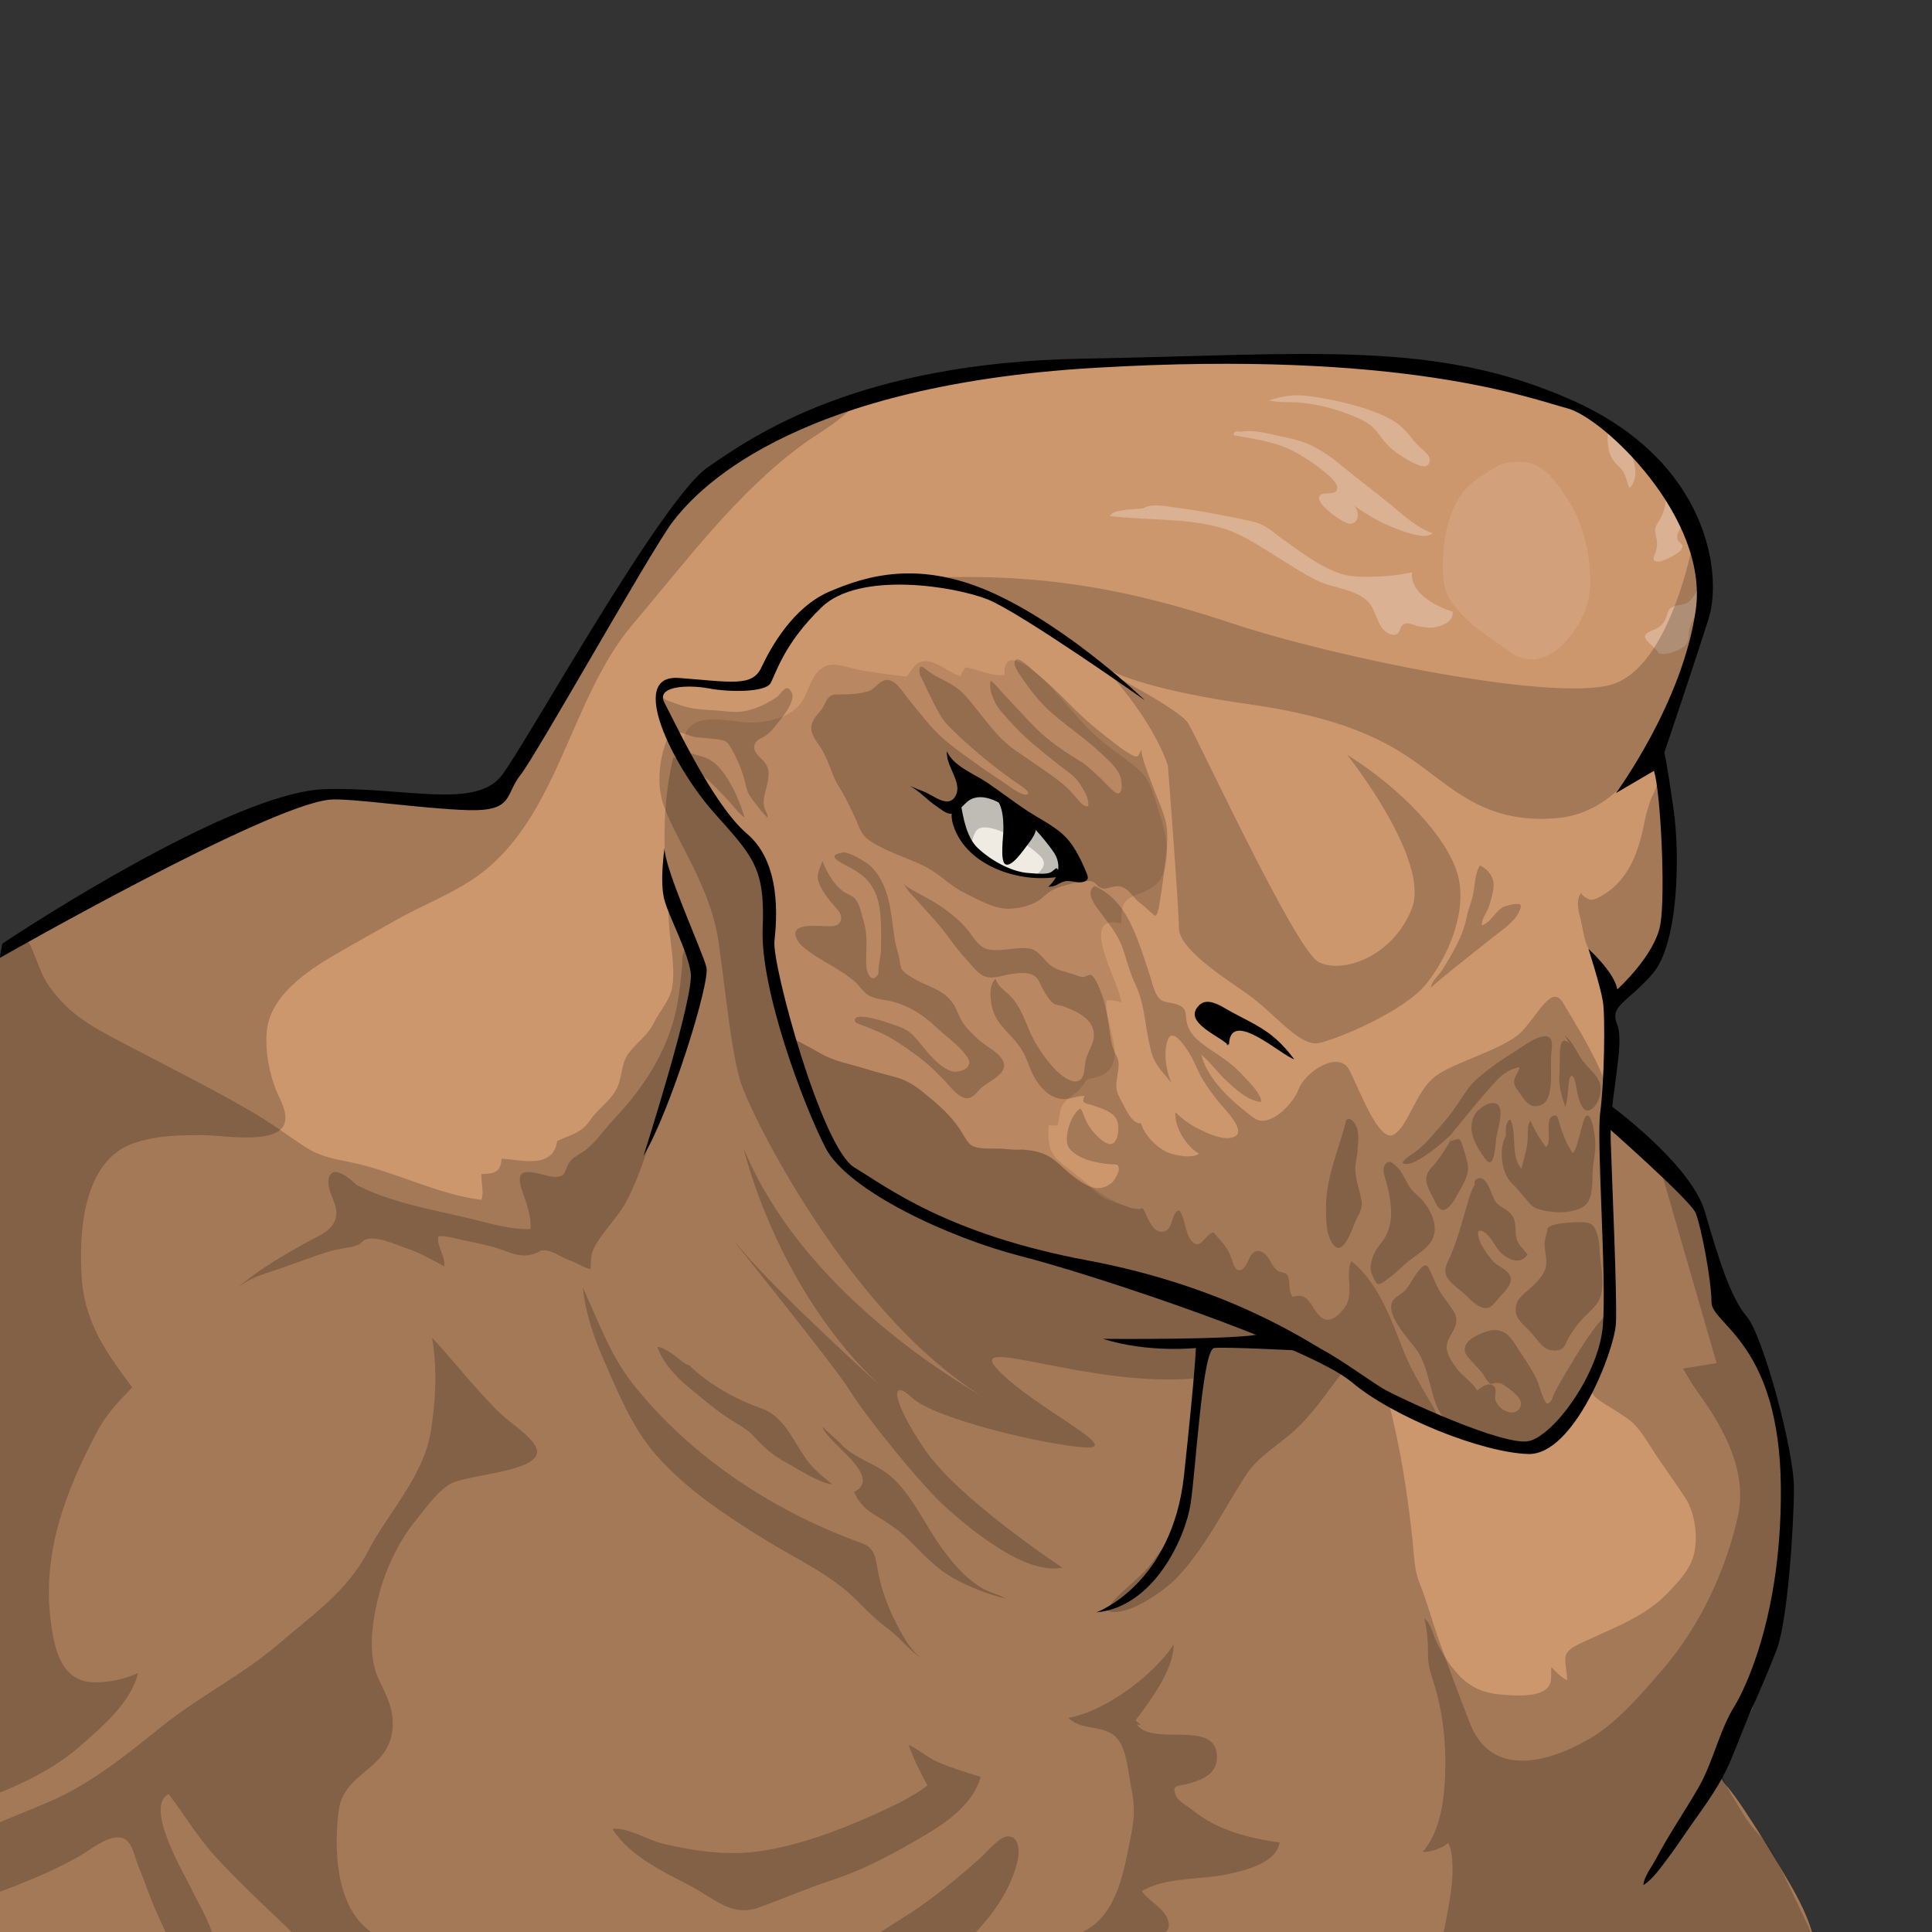 <?xml version="1.0" encoding="UTF-8" standalone="no"?>
<svg
   width="100%"
   height="100%"
   viewBox="0 0 400 400"
   version="1.1"
   xml:space="preserve"
   style="fill-rule:evenodd;clip-rule:evenodd;stroke-linejoin:round;stroke-miterlimit:2;"
   id="svg86"
   sodipodi:docname="Tzenkethi.svg"
   inkscape:version="1.4 (e7c3feb1, 2024-10-09)"
   xmlns:inkscape="http://www.inkscape.org/namespaces/inkscape"
   xmlns:sodipodi="http://sodipodi.sourceforge.net/DTD/sodipodi-0.dtd"
   xmlns="http://www.w3.org/2000/svg"
   xmlns:svg="http://www.w3.org/2000/svg"><rect x="0" y="0" width="400" height="400" fill="#333333" stroke="none"/><defs
   id="defs86">
            
            
            
            
            
            
            
            
            
            
            
            
            
            
            
            
            
            
            
            
            
            
            
            
            
            
            
            
            
            
            
            
            
            
            
            
            
            
            
            
            
            
            
            
            
            
            
            
            
            
            
        
                
            
                
            
                
            
                
            
                
            
                
            
                
            
                
            
                
            
                
            
                
            
                
            
                
            
                
            
                
            
                
            
                
            
                
            
                
            
                
            
                
            
                
            
                
            
                
            
                
            
                
            
                
            
                
            
                
            
                
            
                
            
                
            
                
            
                
            
                
            
                
            
                
            
                
            
                
            
                
            
                
            
                
            
                
            
                
            
                
            
                
            
                
            
                
            
                
            
                
            
                
            
                    
                
                    
                
                    
                
                    
                
                    
                
                    
                
                    
                
                    
                
                    
                
                    
                
                    
                
                    
                
                    
                
                    
                
                    
                
                    
                
                    
                
                    
                
                    
                
                    
                
                    
                
                    
                
                    
                
                    
                
                    
                
                    
                
                    
                
                    
                
                    
                
                    
                
                    
                
                    
                
                    
                
                    
                
        
    </defs><sodipodi:namedview
   id="namedview86"
   pagecolor="#ffffff"
   bordercolor="#666666"
   borderopacity="1.0"
   inkscape:showpageshadow="2"
   inkscape:pageopacity="0.0"
   inkscape:pagecheckerboard="0"
   inkscape:deskcolor="#d1d1d1"
   inkscape:zoom="2.38"
   inkscape:cx="201.68067"
   inkscape:cy="220.16807"
   inkscape:window-width="2072"
   inkscape:window-height="1171"
   inkscape:window-x="2408"
   inkscape:window-y="105"
   inkscape:window-maximized="0"
   inkscape:current-layer="layer3" />
    
<g
   inkscape:groupmode="layer"
   id="layer3"
   inkscape:label="Tzenkethi"><path
     d="m 375.179,400.106 c -1.061,-3.603 -2.876,-7.119 -4.681,-10.215 -2.972,-5.099 -5.896,-9.931 -9.153,-14.827 -1.313,-1.973 -2.623,-3.903 -4.168,-5.661 -2.916,-3.317 0.743,-7.328 2.448,-10.357 1.035,-1.837 2.771,-3.96 3.389,-5.988 0,0 5.356,-17.591 5.447,-21.468 0.089,-3.877 1.803,-21.371 1.352,-26.06 -0.451,-4.688 -1.083,-11.451 -3.156,-18.845 -2.073,-7.393 -9.559,-17.312 -9.559,-17.312 0,0 -3.516,-15.059 -5.771,-20.199 -2.253,-5.14 -19.205,-18.033 -19.205,-18.033 l 1.712,-23.896 c 12.715,-9.107 11.543,-23.083 11.543,-30.207 0,-7.124 -3.067,-20.92 -3.067,-20.92 7.665,-13.345 11.001,-30.477 11.452,-33.363 1.937,-12.399 -8.656,-25.879 -25.337,-37.24 -16.681,-11.361 -61.316,-11.361 -61.316,-11.361 0,0 -52.749,-0.091 -76.825,4.688 -24.076,4.78 -44.905,19.748 -47.609,22.904 -2.705,3.156 -38.323,59.873 -40.487,62.668 -2.164,2.795 -18.305,0.361 -34.175,-0.18 -15.871,-0.541 -67.137,31.852 -67.137,31.852 l -0.932,2.26 -0.084,201.76 z"
     style="clip-rule:evenodd;fill:#cd976d;fill-rule:nonzero;stroke-width:1.333;stroke-linejoin:round;stroke-miterlimit:2"
     id="path1" /><path
     d="m 370.498,389.891 c -2.973,-5.099 -5.897,-9.931 -9.153,-14.825 -1.313,-1.973 -2.624,-3.904 -4.169,-5.663 -2.915,-3.317 0.744,-7.328 2.449,-10.357 1.035,-1.837 2.769,-3.96 3.389,-5.988 0,0 5.355,-17.591 5.445,-21.468 0.091,-3.877 1.804,-21.371 1.352,-26.059 -0.451,-4.689 -1.081,-11.452 -3.155,-18.847 -2.075,-7.393 -9.559,-17.312 -9.559,-17.312 0,0 -3.517,-15.059 -5.771,-20.199 -0.927,-2.111 -4.332,-5.529 -8.024,-8.827 l 12.099,41.864 -6.939,1.125 c 0.979,1.812 2.087,3.577 3.38,5.372 5.304,7.364 10.033,16.247 7.925,25.449 -2.637,11.516 -7.973,22.729 -15.656,31.629 -4.191,4.856 -9.356,10.928 -15.013,14.213 -8.457,4.909 -20.251,8.215 -24.707,-3.107 -2.292,-5.824 -4.508,-11.772 -6.612,-17.683 -1.317,-3.699 -2.291,-7.508 -3.763,-11.151 -1.267,-3.131 -1.183,-5.645 -1.545,-8.987 -0.9,-8.309 -2.088,-16.619 -3.992,-24.763 -0.383,-1.636 -0.797,-3.453 -1.293,-5.287 -5.3,-2.755 -12.335,-6.531 -14.484,-8.249 -3.588,-2.869 -12.36,-6.784 -19.015,-9.867 -6.656,-3.081 -32.111,-10.224 -40.004,-11.48 -7.893,-1.256 -27.268,-11.123 -34.801,-14.531 -7.535,-3.408 -14.172,-23.5 -15.428,-27.805 -1.256,-4.305 -4.305,-23.5 -3.767,-27.088 0.537,-3.588 0,-11.481 -4.844,-15.787 -2.671,-2.373 -7.272,-9.053 -10.865,-14.572 -1.499,-1.296 -3.035,-2.361 -4.579,-2.864 -1.8,7.579 -2.179,15.855 -1.515,23.637 0.417,4.888 0.393,9.829 0.988,14.68 0.383,3.125 1.013,7.911 -0.127,10.819 -0.771,1.963 -2.373,3.815 -3.307,5.753 -1.295,2.691 -3.465,3.98 -5.22,6.311 -1.839,2.443 -1.253,5.239 -2.761,7.837 -1.297,2.237 -3.796,3.939 -5.244,6.064 -1.936,2.839 -4.065,2.999 -6.841,4.351 -0.923,5.967 -7.444,3.835 -11.527,3.668 -0.189,3.021 -1.712,3.067 -4.168,3.18 -0.117,1.717 0.6,3.803 -0.024,5.336 -8.76,-1.111 -16.748,-5.295 -25.268,-7.376 -4.607,-1.124 -7.688,-1.175 -11.68,-3.885 -3.743,-2.541 -7.428,-5.181 -11.356,-7.436 -8.603,-4.939 -17.564,-9.383 -26.359,-14.021 -6.387,-3.371 -10.771,-5.772 -14.891,-11.616 -2.256,-3.197 -2.888,-7.571 -5.147,-10.521 -2.559,1.564 -4.081,2.524 -4.081,2.524 l -0.932,2.26 -0.083,201.76 H 375.179 c -1.061,-3.603 -2.876,-7.119 -4.681,-10.215"
     style="clip-rule:evenodd;display:inline;opacity:0.2;fill:#000000;fill-rule:nonzero;stroke-width:1.333;stroke-linejoin:round;stroke-miterlimit:2"
     id="path2" /><path
     id="path10"
     style="clip-rule:evenodd;fill:#ffffff;fill-rule:nonzero;stroke-width:1.333;stroke-linejoin:round;stroke-miterlimit:2;fill-opacity:0.25"
     d="m 352.184,119.918 c -0.149,1.52 -1.141,3.125 -2.125,4.264 -1.228,1.419 -2.637,0.784 -3.973,1.577 -0.96,0.571 -0.833,1.615 -1.332,2.569 -0.659,1.261 -1.451,1.713 -2.727,2.221 -2.961,1.179 -0.711,2.277 0.832,3.924 0.448,0.48 0.257,0.631 0.905,0.836 1.109,0.352 3.364,-0.457 4.288,-1.041 1.989,-1.261 1.395,-2.311 1.769,-4.045 0.668,-3.091 3.279,-4.268 2.944,-7.837 z m -8.713,-19.603 c 2.353,1.393 1.341,5.281 0.255,7.115 -0.743,1.253 -1.265,1.676 -0.949,3.196 0.271,1.299 0.475,2.139 0.077,3.48 -0.297,1.007 -1.141,2.081 0.461,2.153 0.951,0.043 3.999,-1.489 4.621,-2.295 1.167,-1.511 -0.493,-1.171 -0.693,-2.611 -0.183,-1.325 1.347,-2.452 1.311,-3.779 -0.057,-2.056 -2.771,-5.06 -5.083,-7.26 m -5.997,-6.654 c -0.904,-1.605 -2.409,-4.987 -4.581,-5.085 -0.121,2.493 -0.247,5.109 1.425,7.131 0.54,0.652 1.232,1.127 1.699,1.848 0.697,1.08 0.781,2.389 1.363,3.503 1.908,-1.823 1.248,-5.348 0.095,-7.396 M 263.751,82.6 c 3.465,-1.049 5.909,-0.875 9.492,-0.253 3.535,0.613 7.056,1.405 10.441,2.604 1.867,0.661 3.968,1.533 5.62,2.728 1.715,1.24 2.843,3.008 4.249,4.512 0.853,0.912 2.668,1.919 2.433,3.333 -0.404,2.447 -4.404,-0.232 -5.62,-0.979 -2.129,-1.307 -3.369,-2.519 -4.799,-4.54 -1.365,-1.931 -2.961,-2.865 -5.168,-3.783 -3.528,-1.464 -7.824,-2.652 -11.683,-2.896 -1.976,-0.125 -4.099,0.067 -5.983,-0.436 m -5.953,6.534 c 2.739,-0.545 5.523,0.311 8.139,0.863 2.199,0.464 4.603,0.945 6.667,1.981 2.317,1.163 4.265,2.532 6.263,4.197 2.975,2.48 6.184,4.892 9.249,7.343 2.789,2.231 5.995,5.387 9.451,6.559 -1.239,1.563 -6.312,-0.461 -7.932,-1.085 -3.3,-1.269 -6.203,-3.1 -9.136,-5.201 2.568,1.164 1.984,5.28 -0.773,4.167 -1.325,-0.535 -6.568,-4.116 -5.464,-5.616 0.66,-0.897 2.845,-0.109 3.433,-1.003 0.673,-1.019 -0.728,-2.415 -1.429,-3.037 -2.427,-2.155 -5.337,-4.188 -8.269,-5.58 -3.412,-1.62 -7.876,-2.22 -11.48,-2.885 -0.337,-0.911 0.856,-0.923 1.283,-0.701 m -20.039,15.828 c 1.589,-1.145 5.025,-0.376 6.824,-0.145 3.503,0.449 7.081,1.095 10.573,1.796 2.023,0.407 4.041,0.721 6.011,1.319 2.3,0.697 3.673,2.192 5.633,3.564 4.121,2.885 9.585,7.268 14.741,7.555 3.955,0.221 8,-0.035 11.811,-0.833 -0.444,4.195 4.92,7.108 8.425,8.116 0.187,1.919 -1.737,2.78 -3.305,3.173 -1.167,0.293 -2.359,0.108 -3.501,-0.077 -0.763,-0.124 -2.016,-0.744 -2.759,-0.66 -1.877,0.213 -0.743,2.736 -3.079,2.303 -2.801,-0.521 -3.104,-4.825 -4.689,-6.58 -2.597,-2.872 -7.408,-2.948 -10.796,-4.616 -3.108,-1.531 -6.077,-3.56 -9.029,-5.365 -3.733,-2.283 -6.776,-4.449 -11.133,-5.624 -7.349,-1.98 -15.251,-1.405 -22.681,-2.348 0.461,-0.996 2.36,-1.083 3.324,-1.285" /><path
     d="M 0.485,195.366 C 14.845,185.884 50.61,163.936 67.138,163.394 c 16.528,-0.541 31.431,4.335 36.849,-2.98 5.419,-7.316 33.056,-57.171 42.539,-63.673 9.483,-6.503 30.888,-21.676 77.762,-22.489 46.873,-0.812 72.885,-4.064 101.334,8.671 28.449,12.735 30.888,36.308 28.179,44.977 -2.709,8.671 -9.212,27.908 -9.212,27.908 0,0 0.541,2.168 1.896,11.651 1.355,9.484 1.084,27.908 -4.335,34.14 -5.42,6.232 -8.941,6.503 -7.316,10.567 1.625,4.064 -1.625,15.173 -1.355,23.844 0.271,8.669 1.355,32.243 1.084,37.932 -0.271,5.691 -8.671,27.367 -18.153,27.095 -9.484,-0.271 -27.908,-7.585 -36.579,-14.901 -8.671,-7.316 -53.377,-22.219 -68.278,-26.011 -14.903,-3.793 -36.036,-13.548 -40.643,-22.489 -4.607,-8.941 -13.548,-32.785 -13.005,-45.52 0.541,-12.733 -2.168,-14.901 -10.296,-24.113 -8.129,-9.213 -17.883,-28.451 -7.045,-27.637 10.839,0.813 15.173,1.897 17.071,-2.168 1.896,-4.064 6.503,-12.463 14.089,-15.715 7.587,-3.251 18.695,-6.773 34.411,0.543 15.715,7.315 30.888,21.947 30.888,21.947 0,0 -25.74,-18.155 -32.515,-20.864 -6.773,-2.709 -26.552,-5.96 -34.411,1.627 -7.857,7.587 -9.483,13.817 -10.567,15.715 -1.084,1.896 -8.399,1.896 -12.735,1.084 -4.335,-0.813 -11.108,-0.543 -9.212,2.98 1.896,3.523 10.025,21.135 17.069,27.095 7.045,5.961 6.232,17.341 5.691,22.219 -0.543,4.876 9.753,42.809 16.528,46.873 6.773,4.064 19.237,13.819 48.228,19.237 28.992,5.419 45.52,16.799 49.043,18.696 3.521,1.896 9.483,6.232 12.192,7.857 2.709,1.625 25.199,12.192 30.347,10.837 5.148,-1.355 14.36,-13.817 15.173,-23.843 0.812,-10.025 -1.355,-38.204 -0.543,-44.165 0.813,-5.96 1.084,-19.779 0.543,-23.031 -0.543,-3.251 -2.981,-10.837 -2.981,-10.837 0,0 5.42,4.877 5.961,8.399 0,0 7.857,-7.044 8.941,-13.547 1.084,-6.503 0,-27.908 -1.355,-31.701 l -7.857,4.607 c 0,0 13.819,-18.696 16.528,-37.933 2.709,-19.237 -19.237,-39.829 -26.553,-41.725 -7.316,-1.897 -33.597,-12.193 -97.812,-8.4 -64.216,3.793 -83.181,26.281 -87.517,31.972 -4.335,5.689 -28.179,48.229 -31.429,52.293 -3.252,4.064 -1.355,7.587 -10.839,7.315 -9.483,-0.271 -24.668,-2.58 -28.72,-2.167 -13.276,1.355 -68.278,32.784 -68.278,32.784 z"
     style="clip-rule:evenodd;fill-rule:nonzero;stroke-width:1.333;stroke-linejoin:round;stroke-miterlimit:2;fill:#000000;"
     id="path13" /><path
     d="m 359.22,353.058 c 0.013,-0.021 9.753,-15.465 9.483,-45.248 -0.271,-29.805 -14.36,-33.599 -14.36,-38.204 0,-4.607 -2.168,-15.715 -3.251,-18.424 -1.084,-2.711 -18.967,-18.425 -18.967,-18.425 v -4.877 c 0,0 17.883,12.735 20.863,23.031 2.98,10.296 5.419,17.883 8.671,21.676 3.251,3.793 9.755,27.367 9.755,35.495 0,8.128 -1.356,27.636 -3.523,33.327 -2.168,5.689 -4.877,11.651 -4.877,11.651 -1.715,3.771 -3.121,7.696 -4.732,11.513 -1.981,4.697 -4.923,8.749 -7.877,12.899 -1.736,2.44 -3.399,5.025 -5.183,7.368 -1.393,1.831 -3.041,4.236 -4.965,5.445 0.099,-1.769 1.817,-3.931 2.649,-5.516 2.621,-4.995 5.924,-9.76 8.748,-14.672 3.084,-5.367 4.291,-11.847 7.567,-17.037"
     style="clip-rule:evenodd;fill-rule:nonzero;stroke-width:1.333;stroke-linejoin:round;stroke-miterlimit:2;fill:#000000;"
     id="path14" /><path
     d="m 269.265,279.631 c 0,0 -15.444,-0.813 -17.883,-0.541 -2.439,0.271 -3.793,25.197 -4.877,32.243 -1.084,7.044 -7.587,21.404 -19.508,22.488 0,0 15.715,-5.689 18.153,-28.449 2.439,-22.76 2.439,-26.281 2.439,-26.281 0,0 -9.755,1.083 -19.237,-1.897 0,0 28.449,0.271 33.056,-1.084 z"
     style="clip-rule:evenodd;fill-rule:nonzero;stroke-width:1.333;stroke-linejoin:round;stroke-miterlimit:2;fill:#000000;"
     id="path15" /><path
     d="m 137.585,175.586 c 0,4.335 7.857,21.405 8.671,24.656 0.812,3.252 -7.587,30.076 -13.005,39.017 0,0 10.567,-33.056 9.753,-37.933 -0.812,-4.877 -4.335,-11.109 -5.419,-14.903 -1.084,-3.793 0,-10.837 0,-10.837"
     style="clip-rule:evenodd;fill-rule:nonzero;stroke-width:1.333;stroke-linejoin:round;stroke-miterlimit:2;fill:#000000;"
     id="path16" /><path
     d="m 254.303,216.443 c -1.347,-1.844 -9.801,-4.769 -5.956,-8.392 1.549,-1.46 3.976,-0.068 5.423,0.783 3.177,1.865 6.795,3.323 9.689,5.675 1.684,1.368 3.184,3.044 4.487,4.793 -2.56,-0.679 -13.244,-10.672 -13.489,-3.067 -0.405,0.004 -0.884,-0.093 -0.153,0.208"
     style="clip-rule:evenodd;fill-rule:nonzero;stroke-width:1.333;stroke-linejoin:round;stroke-miterlimit:2;fill:#000000;"
     id="path17" /><path
     d="m 283.274,264.715 c 3.441,4.503 5.467,10.315 7.509,15.445 1.315,3.303 3.273,6.508 5.021,9.565 0.656,1.147 1.741,2.541 1.716,3.896 -1.783,0.291 -3.872,-1.157 -5.431,-1.88 -1.245,-0.579 -2.492,-1.163 -3.703,-1.809 -3.492,-1.861 -19.783,-12.916 -28.044,-15.941 -8.261,-3.025 -35.257,-11.869 -48.407,-15.011 -13.148,-3.141 -36.304,-15.36 -38.632,-19.432 -2.327,-4.073 -9.891,-24.901 -9.891,-24.901 0.119,0.327 1.74,0.872 2.039,1.027 1.537,0.795 3.051,1.633 4.553,2.493 2.824,1.613 6.099,2.143 9.18,3.112 1.947,0.612 4.004,1.147 6.007,1.672 3.291,0.861 5.115,2.476 7.691,4.639 2.415,2.028 4.609,4.161 6.253,6.845 0.54,0.88 1.236,2.287 2.113,2.773 1.485,0.825 4.505,0.52 6.205,0.628 0.887,0.056 1.775,0.165 2.66,0.201 0.613,0.024 1.245,-0.067 1.856,-0.011 1.824,0.164 3.528,0.477 5.171,1.384 1.492,0.823 2.707,2.137 3.981,3.244 1.344,1.165 2.904,1.897 4.279,2.948 1.22,0.933 2.003,1.908 3.476,2.581 1.317,0.603 2.708,1.003 4.067,1.492 1.089,0.392 2.484,0.905 3.624,0.463 0.868,1.195 1.788,4.969 3.941,4.889 2.7,-0.1 1.703,-3.968 3.633,-4.412 1.443,1.772 1.103,5.348 3.057,6.753 1.512,1.087 2.384,-1.849 4.047,-2.22 1.437,1.716 2.664,2.777 3.547,4.949 0.205,0.508 0.731,2.563 1.428,2.839 1.516,0.6 2.293,-2.524 2.955,-3.261 1.289,-1.435 2.679,-0.349 3.505,0.909 0.575,0.876 1.076,2.047 1.961,2.587 0.429,0.263 1.301,0.259 1.684,0.628 1.091,1.052 0.136,3.405 1.368,4.711 3.76,-1.324 3.836,3.359 6.375,4.56 1.553,0.736 3.245,-0.911 4.193,-2.139 2.336,-3.027 0.116,-6.791 1.511,-9.848 1.319,1.057 2.472,2.285 3.5,3.631"
     style="clip-rule:evenodd;opacity:0.1;fill-rule:nonzero;stroke-width:1.333;stroke-linejoin:round;stroke-miterlimit:2;fill:#000000;"
     id="path22" /><path
     d="m 283.274,264.715 c 3.441,4.503 5.467,10.315 7.509,15.445 1.315,3.303 3.273,6.508 5.021,9.565 0.656,1.147 1.741,2.541 1.716,3.896 -1.783,0.291 -3.872,-1.157 -5.431,-1.88 -1.245,-0.579 -2.492,-1.163 -3.703,-1.809 -3.492,-1.861 -19.783,-12.916 -28.044,-15.941 -8.261,-3.025 -35.257,-11.869 -48.407,-15.011 -13.148,-3.141 -36.304,-15.36 -38.632,-19.432 -5.424,-9.495 -9.195,-21.508 -12.327,-31.903 -1.316,-4.371 -1.583,-9.656 -2.153,-14.3 -0.524,-4.253 -0.448,-8.74 -1.072,-12.863 -0.429,-2.843 -1.743,-4.685 -3.644,-6.875 -3.991,-4.596 -8.887,-8.132 -11.013,-14.135 -0.697,-1.967 -2.207,-5.484 -1.144,-7.723 2.209,-4.651 9.676,-2.128 13.465,-2.143 3.991,-0.015 8.816,-1.191 10.888,-4.793 0.976,-1.699 1.515,-3.973 2.747,-5.444 0.672,-0.803 1.613,-1.481 2.615,-1.689 1.86,-0.385 4.924,0.819 6.692,1.103 3.077,0.495 6.175,0.973 9.277,1.292 1.22,-1.116 1.605,-3.008 3.739,-3.192 2.299,-0.199 5.184,2.396 7.489,3.115 0.185,-0.66 0.691,-1.203 0.985,-1.848 2.685,0.363 5.36,1.92 8.123,1.609 -0.409,-6.895 6.848,-0.357 8.885,1.717 3.032,3.087 5.631,6.511 8.603,9.533 3.195,3.249 6.991,5.479 10.329,8.357 2.704,2.332 3.329,6.273 4.475,9.681 1.26,3.747 2.372,9.693 -0.237,13.289 -1.116,1.536 -3.031,2.275 -4.747,2.931 -3.055,1.165 -3.06,2.459 -3.135,5.957 -9.383,-2.439 -0.043,12.78 -0.013,16.283 -0.936,-0.301 -1.973,-0.484 -3.025,-0.424 -0.663,5.305 5.495,13.863 -2.311,16.001 -2.363,0.648 -1.317,-0.068 -2.879,1.997 -0.777,1.027 -1.109,1.155 -2.028,1.831 -2.803,2.063 -2.189,2.835 -2.913,6.223 -0.492,-0.213 -1.365,-0.029 -1.837,-0.204 -0.22,3.964 -0.075,5.893 3.181,8.333 4.24,3.179 7.64,6.613 12.625,8.409 1.089,0.392 2.484,0.905 3.624,0.463 0.868,1.195 1.788,4.969 3.941,4.889 2.7,-0.1 1.703,-3.968 3.633,-4.412 1.443,1.772 1.103,5.348 3.057,6.753 1.512,1.087 2.384,-1.849 4.047,-2.22 1.437,1.716 2.664,2.777 3.547,4.949 0.205,0.508 0.731,2.563 1.428,2.839 1.516,0.6 2.293,-2.524 2.955,-3.261 1.289,-1.435 2.679,-0.349 3.505,0.909 0.575,0.876 1.076,2.047 1.961,2.587 0.429,0.263 1.301,0.259 1.684,0.628 1.091,1.052 0.136,3.405 1.368,4.711 3.76,-1.324 3.836,3.359 6.375,4.56 1.553,0.736 3.245,-0.911 4.193,-2.139 2.336,-3.027 0.116,-6.791 1.511,-9.848 1.319,1.057 2.472,2.285 3.5,3.631"
     style="clip-rule:evenodd;display:inline;opacity:0.1;fill:#000000;fill-rule:nonzero;stroke-width:1.333;stroke-linejoin:round;stroke-miterlimit:2"
     id="path24" /><path
     id="path26"
     style="clip-rule:evenodd;opacity:0.2;fill-rule:nonzero;stroke-width:1.333;stroke-linejoin:round;stroke-miterlimit:2;fill:#000000;"
     d="m 174.12,176.597 c 0.976,-0.599 3.899,1.211 4.796,1.739 1.325,0.781 2.287,1.873 3.116,3.208 2.455,3.945 2.513,8.748 3.253,13.173 0.191,1.14 0.576,2.288 0.845,3.408 0.167,0.691 0.211,1.904 0.579,2.535 0.48,0.82 1.764,1.508 2.541,1.973 2.984,1.788 6.283,2.151 8.284,5.492 0.671,1.12 1.029,2.377 1.72,3.468 0.924,1.46 2.239,2.583 3.469,3.755 1.409,1.34 4.843,2.831 5.147,4.996 0.324,2.299 -3.712,3.748 -5.035,5.216 -1.109,1.231 -2.048,2.383 -3.692,1.535 -0.976,-0.503 -1.64,-1.188 -2.328,-1.969 -2.16,-2.448 -4.553,-4.823 -7.204,-6.744 -2.364,-1.712 -4.807,-3.447 -7.465,-4.639 -0.944,-0.423 -1.977,-0.813 -2.955,-1.229 -0.417,-0.179 -2.023,-0.599 -2.149,-0.999 -0.708,-2.241 5.863,-0.087 6.489,0.133 2.309,0.815 4.164,1.176 5.817,3.012 2.201,2.444 4.28,5.748 7.403,7.031 1.613,0.663 4.983,-0.492 3.599,-2.68 -1.591,-2.515 -4.615,-4.497 -6.736,-6.527 -2.467,-2.361 -5.417,-4.225 -8.796,-5.108 -1.484,-0.387 -3.731,-0.513 -5.04,-1.339 -1.073,-0.676 -1.92,-2.053 -2.908,-2.9 -2.888,-2.475 -6.425,-3.944 -9.449,-6.176 -0.824,-0.608 -1.775,-1.343 -2.307,-2.273 -2.056,-3.6 3.397,-2.964 5.504,-2.964 1.131,0 2.697,0.319 3.329,-0.868 0.647,-1.213 -0.289,-2.249 -1.036,-3.085 -1.311,-1.469 -3.16,-3.752 -3.56,-5.701 -0.259,-1.265 0.533,-2.6 0.924,-3.799 0.916,2.293 2.211,4.667 4.232,6.233 0.776,0.603 1.812,0.787 2.475,1.519 1.087,1.197 1.392,3.313 1.859,4.845 0.969,3.177 0.361,5.923 0.515,9.124 0.051,1.055 0.833,3.535 2.185,2.088 0.519,-0.556 0.291,-1.16 0.367,-1.844 0.129,-1.167 0.441,-2.209 0.473,-3.387 0.052,-1.872 0.088,-3.811 0,-5.681 -0.144,-3.04 -0.431,-5.779 -2.299,-8.291 -1.54,-2.071 -3.608,-2.987 -5.796,-4.175 -1.097,-0.597 -2.732,-1.7 -0.167,-2.105 M 332.721,226.982 c 0,0 -1.047,8.261 -0.465,11.752 0.581,3.492 1.047,30.604 0.699,34.676 -0.349,4.073 -6.4,24.669 -14.08,26.065 -7.68,1.396 -26.996,-7.68 -30.487,-9.541 -3.492,-1.863 -19.783,-12.916 -28.044,-15.941 -8.261,-3.025 -35.257,-11.869 -48.407,-15.011 -13.148,-3.143 -36.304,-15.36 -38.632,-19.433 -2.327,-4.072 -9.891,-24.901 -9.891,-24.901 0.119,0.327 1.74,0.873 2.039,1.027 1.537,0.796 3.051,1.635 4.553,2.493 2.824,1.615 6.099,2.144 9.18,3.113 1.947,0.611 4.004,1.147 6.008,1.671 3.289,0.861 5.113,2.476 7.689,4.64 2.415,2.027 4.609,4.16 6.253,6.844 0.54,0.88 1.236,2.288 2.113,2.775 1.485,0.824 4.507,0.519 6.205,0.628 0.887,0.056 1.775,0.165 2.66,0.2 0.613,0.025 1.245,-0.065 1.856,-0.011 1.824,0.164 3.528,0.477 5.171,1.384 3.272,1.804 8.177,9.123 12.837,5.639 0.564,-0.421 0.94,-1.075 1.261,-1.724 0.183,-0.369 0.375,-0.741 0.391,-1.185 0.049,-1.409 -0.745,-0.96 -2.209,-1.133 -2.413,-0.287 -4.919,-0.751 -6.896,-2.188 -1.311,-0.953 -1.751,-1.723 -1.637,-3.444 0.131,-1.988 1.083,-4.703 2.775,-5.903 0.493,0.56 0.673,1.415 0.971,2.104 0.52,1.205 1.243,2.275 2.131,3.229 0.853,0.917 2.935,2.916 3.968,1.66 0.944,-1.148 1.097,-3.759 0.277,-4.991 -0.944,-1.421 -2.947,-1.943 -4.423,-2.515 -1.297,-0.503 -2.995,-0.305 -2.008,-2.055 -1.54,-0.076 -3.124,0.781 -4.671,0.648 -3.469,-0.299 -5.752,-3.937 -6.843,-6.887 -0.793,-2.145 -1.505,-3.573 -3.02,-5.319 -1.832,-2.111 -3.833,-3.719 -4.567,-6.487 -0.457,-1.724 -0.868,-4.849 0.617,-6.188 0.707,1.808 1.811,2.248 3.137,3.588 1.883,1.901 2.876,4.761 3.937,7.233 1.167,2.716 3.152,5.625 5.168,7.785 0.983,1.053 3.469,3.228 5.029,2.472 1.391,-0.675 1.079,-2.988 1.444,-4.345 0.629,-2.343 2.111,-3.667 1.528,-6.163 -0.629,-2.697 -3.887,-4.035 -6.259,-4.913 -0.517,-0.191 -1.319,-0.223 -1.751,-0.449 -0.947,-0.497 -1.935,-2.213 -2.437,-3.116 -0.736,-1.323 -0.821,-2.487 -2.425,-3.059 -1.176,-0.42 -2.509,-0.213 -3.72,-0.099 -1.921,0.181 -4.236,1.325 -6.073,0.472 -1.413,-0.657 -2.824,-2.608 -3.904,-3.772 -1.759,-1.895 -3.229,-4.161 -4.88,-6.204 -1.376,-1.705 -2.937,-3.267 -4.368,-4.956 -1.076,-1.272 -2.752,-2.668 -3.38,-4.224 0.436,0.631 1.007,0.885 1.641,1.259 1.935,1.14 4.153,2.199 6.049,3.497 1.98,1.355 4.061,3.049 5.584,4.94 1.211,1.504 2.24,3.605 4.313,3.968 2.733,0.477 5.627,-0.583 8.279,-0.209 1.971,0.276 2.929,2.116 4.26,3.293 1.308,1.159 3.323,1.523 4.937,2.028 0.771,0.24 1.393,0.607 2.181,0.556 0.332,-0.023 1.097,-0.511 1.399,-0.423 1.013,0.293 2.073,3.375 2.341,4.075 0.723,1.887 1.019,3.876 1.373,5.851 0.372,2.08 0.4,4.267 1.311,6.147 0.387,0.796 0.755,1.304 0.789,2.295 0.053,1.549 -0.524,3.219 -0.465,4.803 0.047,1.239 0.635,2.257 1.236,3.32 0.785,1.388 1.881,4.316 3.864,4.264 0.685,2.353 3.019,4.763 5.199,5.868 1.427,0.721 5.499,1.511 6.824,0.399 -2.576,-1.439 -5.129,-5.421 -4.913,-8.573 1.355,1.285 2.803,2.417 4.487,3.276 1.883,0.96 4.635,2.3 6.808,2.04 4.483,-0.536 -1.157,-6.019 -2.271,-7.388 -1.184,-1.456 -2.284,-2.979 -3.277,-4.571 -0.916,-1.467 -1.447,-2.987 -2.243,-4.52 -0.741,-1.427 -3.952,-6.701 -5.036,-3.917 -1.005,2.583 -0.391,6.509 0.709,8.973 -1.132,-1.423 -2.603,-2.881 -3.473,-4.577 -0.712,-1.388 -0.969,-2.965 -1.28,-4.477 -0.787,-3.819 -0.945,-7.576 -2.641,-11.177 -1.12,-2.375 -1.719,-4.601 -2.505,-7.095 -1.135,-3.6 -3.527,-6.111 -5.643,-9.105 -0.851,-1.203 -1.976,-3.167 -0.407,-4.301 5.656,2.424 7.883,8.023 9.808,13.42 0.585,1.643 1.101,3.328 1.677,5.025 0.557,1.639 1.039,4.604 2.623,5.311 1.156,0.517 2.557,0.404 3.717,1.055 1.324,0.743 1.023,1.823 1.277,3.255 0.523,2.947 3.325,4.715 5.709,6.309 2.016,1.348 4.224,2.915 5.845,4.713 1.195,1.325 3.839,3.791 3.912,5.6 -2.552,-0.049 -5.304,-2.62 -7.108,-4.261 -1.893,-1.725 -3.367,-3.876 -5.309,-5.491 1.164,4.731 5.68,9.06 9.413,11.953 0.663,0.515 1.624,1.371 2.433,1.6 3.145,0.895 7.368,-3.816 8.265,-6.344 1.28,-3.608 8.379,-8.379 10.589,-3.956 2.211,4.421 6.167,15.127 9.192,13.264 3.025,-1.861 4.539,-9.076 8.611,-12.101 4.073,-3.025 14.429,-5.585 17.92,-9.308 3.491,-3.724 6.167,-9.775 8.495,-5.819 2.327,3.956 9.425,15.127 9.076,19.316" /><path
     d="m 136.768,143.9 c 0.621,1.076 2.168,1.361 3.251,1.795 2.527,1.012 4.824,1.22 7.507,1.347 1.685,0.08 3.191,0.345 4.895,0.349 2.833,0.008 6.029,-1.447 8.348,-3.025 1.024,-0.697 1.98,-3.104 3.092,-1.129 1.033,1.839 -1.855,5.211 -2.903,6.531 -0.791,0.999 -1.571,1.989 -2.653,2.683 -0.519,0.332 -1.221,0.539 -1.635,1.016 -1.1,1.267 -0.309,2.441 0.749,3.409 2.168,1.981 1.912,3.405 1.228,6.324 -0.344,1.473 -0.815,2.596 -0.355,4.096 0.199,0.649 0.675,1.241 0.68,1.957 -0.335,-0.1 -0.393,-0.305 -0.645,-0.563 -0.976,-0.991 -2.067,-2.543 -2.913,-3.669 -0.719,-0.955 -0.833,-1.793 -1.097,-2.871 -0.583,-2.372 -1.599,-4.891 -2.801,-6.993 -0.68,-1.187 -0.912,-1.693 -2.152,-1.941 -1.703,-0.34 -3.445,-0.371 -5.165,-0.572 -1.299,-0.152 -2.919,-1.107 -4.124,-1.023 -0.048,1.087 0.369,2.683 1.199,3.46 1.116,1.047 3.916,1.272 5.393,2.056 1.507,0.799 2.564,2 3.525,3.419 1.805,2.667 3.045,5.657 3.985,8.697 -1.209,-0.672 -2.588,-2.732 -3.671,-3.823 -1.557,-1.568 -3.112,-3.367 -4.837,-4.701 -1.945,-1.505 -3.819,-3.055 -5.18,-5.136 -1.373,-2.097 -2.017,-4.651 -3.048,-6.912 -0.364,-0.8 -0.955,-1.981 -0.995,-2.828 -0.041,-0.835 0.447,-2.211 0.323,-1.952"
     style="clip-rule:evenodd;opacity:0.2;fill-rule:nonzero;stroke-width:1.333;stroke-linejoin:round;stroke-miterlimit:2;fill:#000000;"
     id="path30" /><path
     id="path50"
     style="clip-rule:evenodd;opacity:0.2;fill-rule:nonzero;stroke-width:1.333;stroke-linejoin:round;stroke-miterlimit:2;fill:#000000;"
     d="m 278.729,231.869 c -1.415,5.836 -4.12,11.595 -4.189,17.712 -0.028,2.485 -0.131,6.441 1.745,8.361 1.857,1.899 3.652,-3.364 4.176,-4.681 0.7,-1.756 1.739,-2.719 1.409,-4.713 -0.364,-2.211 -1.245,-4.295 -1.28,-6.555 -0.019,-1.299 0.396,-2.473 0.472,-3.724 0.084,-1.385 0.304,-2.956 0.02,-4.305 -0.145,-0.687 -1.205,-2.952 -2.353,-2.095 m 7.796,11.171 c 1.289,4.236 2.676,9.943 -0.239,13.856 -0.967,1.299 -1.741,2.127 -2.208,3.797 -0.368,1.316 -0.463,2.283 0.116,3.501 0.168,0.352 0.655,1.493 1.073,1.628 0.539,0.175 1.536,-0.66 1.939,-0.939 1.351,-0.937 2.493,-2.063 3.719,-3.179 1.804,-1.644 4.761,-3.055 5.752,-5.397 1.144,-2.705 -0.541,-6.081 -2.417,-8.035 -0.959,-0.999 -1.985,-1.685 -2.673,-2.919 -0.837,-1.504 -1.376,-2.947 -2.737,-4.105 -0.563,-0.479 -1.025,-0.909 -1.684,-0.536 -0.657,0.371 -0.815,1.3 -0.64,2.327 m 45.497,29.672 c -3.063,3.389 -5.46,7.604 -7.849,11.507 -0.819,1.336 -1.591,2.708 -2.3,4.105 -0.423,0.832 -0.631,2.279 -1.693,2.293 -1.044,-1.504 -1.352,-3.717 -2.211,-5.425 -0.957,-1.9 -2.141,-3.633 -3.313,-5.385 -0.899,-1.343 -1.893,-3.325 -3.436,-4.043 -1.933,-0.899 -3.867,-0.036 -5.615,0.817 -1.823,0.889 -3.204,2.581 -1.723,4.348 0.937,1.119 2.048,2.167 2.98,3.305 0.447,0.547 0.731,1.261 1.191,1.791 0.865,0.996 0.883,0.172 2.221,0.299 0.647,0.061 1.343,0.612 1.877,0.993 1.213,0.863 3.528,2.572 2.503,4.213 -1.365,2.189 -4.888,-0.017 -5.092,-1.919 -0.084,-0.771 0.421,-2.113 -0.339,-2.707 -1.02,-0.796 -2.576,0.269 -3.375,1.017 -0.993,-1.795 -3.044,-2.933 -4.225,-4.569 -0.868,-1.201 -1.703,-2.312 -2.037,-3.808 -0.637,-2.847 3.193,-4.644 1.509,-7.789 -0.736,-1.375 -1.876,-2.648 -2.745,-3.991 -0.809,-1.251 -1.363,-2.637 -1.993,-4.059 -0.603,-1.36 -0.915,-2.441 -2.208,-1.115 -1.236,1.268 -1.956,3.015 -3.065,4.381 -0.699,0.859 -2.132,1.423 -2.692,2.295 -1.889,2.944 3.957,8.663 5.179,10.608 1.475,2.352 2.012,5.027 2.764,7.673 0.437,1.539 0.821,3.139 1.565,4.505 1.26,2.313 3.156,3.063 5.641,3.961 2.725,0.985 5.801,1.795 8.596,2.532 1.391,0.367 2.845,0.181 4.267,-0.029 3.273,-0.488 5.713,-3.96 8.109,-6.096 3.032,-2.704 5.437,-5.677 6.872,-9.529 1.032,-2.767 1.159,-5.744 1.452,-8.668 0.055,-0.553 0.22,-1.159 -0.815,-1.513 m -11.636,-18.036 c -0.241,1.093 -0.613,1.952 -0.581,3.107 0.041,1.495 0.6,3.211 0.209,4.697 -0.469,1.783 -2.312,3.495 -3.695,4.676 -1.521,1.299 -2.784,2.332 -2.452,4.623 0.228,1.575 1.917,2.808 2.908,3.868 0.983,1.049 1.777,2.352 2.884,3.261 0.8,0.659 2.151,0.88 3.235,0.547 1.165,-0.357 1.277,-1.451 1.82,-2.407 0.763,-1.339 1.684,-2.596 2.697,-3.74 1.091,-1.233 3.099,-2.785 3.767,-4.344 1.268,-2.959 0.167,-6.744 0.029,-9.785 -0.065,-1.465 -0.153,-2.763 -0.684,-4.144 -0.677,-1.768 -1.321,-1.896 -3.184,-1.993 -1.4,-0.075 -7.375,0.221 -6.953,1.635 m -15.011,-9.425 c -0.792,1.121 -1.231,2.829 -1.629,4.183 -1.001,3.401 -1.909,6.868 -3.252,10.159 -0.803,1.965 -2.088,3.437 -0.54,5.383 0.951,1.195 2.365,2.069 3.448,3.123 0.768,0.745 1.635,1.601 2.556,2.171 2.292,1.419 3.06,-0.053 4.617,-1.813 1.028,-1.163 2.933,-2.841 1.929,-4.587 -0.608,-1.057 -2.315,-1.701 -3.176,-2.553 -0.963,-0.953 -1.931,-2.4 -2.572,-3.541 -0.489,-0.871 -1.591,-3.857 0.371,-2.777 1.839,1.015 2.464,3.705 4.255,4.916 1.677,1.133 3.445,1.759 4.885,-0.143 -0.973,-1.415 -2.195,-2.155 -2.401,-3.973 -0.22,-1.921 0.196,-3.333 -1.421,-4.843 -1.192,-1.112 -2.348,-1.144 -3.081,-2.644 -0.617,-1.264 -0.98,-2.789 -1.923,-3.844 -1.2,-1.343 -2.587,0.095 -2.065,0.785 m 6.4,-10.123 c -1.511,2.747 -0.989,7.705 1.24,9.851 1.472,1.417 2.523,2.912 3.848,4.369 1.015,1.115 2.961,1.341 4.451,1.547 1.992,0.275 5.6,-0.017 7.045,-1.508 1.668,-1.72 1.2,-5.483 1.452,-7.743 0.196,-1.745 0.565,-3.404 0.472,-5.236 -0.044,-0.837 -0.515,-5.348 -1.633,-5.473 -1.047,-0.119 -1.788,6.812 -3.028,7.788 -1.247,-1.727 -2.063,-3.897 -2.705,-5.921 -0.236,-0.745 -0.3,-2.124 -1.224,-1.84 -2.223,0.684 -0.076,5.44 -1.66,6.511 -1.256,-1.755 -2.413,-3.599 -3.163,-5.477 -0.708,0.903 -0.533,2.697 -0.583,3.857 -0.088,2.125 -0.855,4.052 -1.28,6.135 -2.355,-2.775 -0.847,-7.201 -2.321,-10.221 -1.056,0.575 -0.941,1.951 -0.911,3.363 m 12.219,-20.712 c 1.512,1.064 2.483,3.492 3.517,4.975 1.092,1.565 2.975,2.903 3.668,4.684 0.647,1.661 -0.155,4.576 -1.717,5.588 -2.368,1.533 -2.951,-4.091 -3.348,-5.731 -0.403,-1.664 -1.109,-1.563 -1.305,0.168 -0.197,1.739 -0.175,3.387 -0.724,5.067 -0.653,-1.937 -1.253,-3.747 -1.255,-5.784 0,-1.452 0.123,-2.868 0.117,-4.312 -0.007,-1.497 -0.024,-5 1.977,-3.025 m -11.377,7.447 c -0.235,1.223 0.357,1.776 1.001,2.689 1.196,1.696 2.232,3.637 4.651,2.517 0.833,-0.385 1.265,-1.191 1.513,-2.081 0.735,-2.631 0.219,-5.801 0.463,-8.52 0.076,-0.852 0.385,-2.412 -0.204,-3.103 -1.445,-1.695 -6.021,1.888 -7.301,2.675 -2.764,1.701 -5.437,3.568 -7.883,5.705 -1.7,1.487 -2.927,3.596 -4.184,5.463 -1.624,2.413 -3.577,4.596 -5.493,6.752 -0.861,0.969 -1.839,1.952 -2.899,2.748 -0.909,0.683 -2.239,1.383 -2.828,2.348 1.543,1.889 9.345,-4.956 9.988,-5.745 3.173,-3.895 6.344,-7.883 9.801,-11.564 1.097,-1.169 2.76,-2.171 4.377,-2.429 -0.032,0.964 -0.829,1.64 -1.003,2.545 m -7.939,6.866 c -2.153,3.236 -0.307,6.51 1.808,9.478 2.012,2.825 2.168,-2.702 2.378,-4.257 0.217,-1.596 1.759,-6.01 0.148,-6.996 -1.318,-0.806 -3.523,0.724 -4.334,1.775 m -4.421,4.421 c -1.612,2.488 -2.839,4.856 -4.855,7.005 -1.9,2.024 -0.839,3.864 0.311,6.085 0.316,0.611 0.981,2.229 1.625,2.507 1.667,0.716 3.225,-2.641 3.828,-3.707 0.988,-1.744 2.175,-3.609 1.771,-5.717 -0.244,-1.269 -0.7,-2.555 -1.079,-3.816 -0.572,-1.903 -0.867,-1.268 -2.648,-0.844" /><path
     id="path56"
     style="clip-rule:evenodd;opacity:0.2;fill-rule:nonzero;stroke-width:1.333;stroke-linejoin:round;stroke-miterlimit:2;fill:#000000;"
     d="m 189.381,119.781 c 0,0 17.493,1.804 22.723,7.033 5.231,5.229 14.428,9.919 16.592,11.361 2.164,1.443 10.46,4.869 29.576,7.575 19.116,2.705 28.313,7.213 35.887,12.804 7.575,5.591 14.428,12.083 28.315,10.82 13.885,-1.263 20.197,-16.411 21.821,-19.116 1.623,-2.705 9.557,-22.543 8.836,-29.395 -0.721,-6.853 -2.525,-9.017 -2.525,-9.017 0,0 -4.688,26.509 -17.132,29.936 -12.443,3.427 -56.988,-5.591 -78.628,-12.804 -21.641,-7.213 -40.757,-10.64 -65.464,-9.197 m 150.817,51.7 c -0.541,2.443 -1.228,4.857 -2.332,7.109 -1.269,2.589 -3.156,4.98 -5.639,6.496 -0.819,0.5 -2.069,1.324 -3.036,1.173 -0.381,-0.06 -2.165,-1.041 -1.7,-1.576 -1.567,1.799 -0.42,4.683 -0.004,6.712 0.343,1.671 0.523,3.225 1.277,4.751 1,2.021 1.745,3.809 2.472,6.056 0.38,1.171 0.959,3.221 2.305,3.601 1.756,0.495 4.643,-1.692 5.811,-2.909 1.701,-1.773 2.984,-3.873 4.103,-6.045 1.331,-2.58 2.904,-5.324 2.624,-8.337 -0.273,-2.951 -1.197,-5.832 -0.765,-8.796 0.435,-2.975 0.72,-6.227 0.116,-9.172 -0.588,-2.872 -1.621,-5.948 -2.259,-8.809 0.179,0.801 -1.28,3.309 -1.555,4.181 -0.416,1.328 -0.801,2.559 -1.075,3.927 -0.109,0.547 -0.223,1.093 -0.344,1.639 m -44.015,33.044 c 3.857,-3.413 8.156,-6.643 12.191,-9.916 1.929,-1.564 4.292,-3.003 5.736,-5.125 0.288,-0.423 0.959,-1.619 0.695,-2.125 -0.285,-0.549 -2.899,0.097 -3.545,0.42 -1.704,0.851 -2.504,3.148 -4.469,3.817 -0.119,-1.264 0.928,-2.433 1.347,-3.583 0.503,-1.38 0.897,-2.819 1.076,-4.272 0.248,-2.012 -1.027,-3.668 -2.789,-4.571 -1.069,1.517 -1.099,4.529 -1.509,6.308 -0.343,1.481 -0.976,2.871 -1.257,4.376 -0.709,3.793 -3.007,7.688 -5.088,11.007 -0.573,0.913 -2.32,2.464 -2.252,3.531 0.151,0.025 0.295,0.015 -0.133,0.133 m -54.389,-46 c 0,0 2.272,29.277 2.272,33.568 0,4.291 8.833,9.971 14.26,13.756 5.427,3.785 10.727,10.979 14.765,10.096 4.037,-0.884 17.541,-6.563 22.084,-12.115 4.543,-5.553 8.833,-15.271 6.563,-22.968 -2.272,-7.699 -11.736,-17.668 -22.843,-24.609 0,0 17.416,21.832 13.377,31.928 -4.039,10.096 -14.512,13.504 -19.308,10.98 -4.796,-2.524 -25.113,-46.567 -27.007,-49.469 -1.892,-2.903 -16.153,-10.223 -16.153,-10.223 0,0 8.96,9.844 11.989,19.056 m -65.497,9.217 c 0.289,0.613 0.572,1.231 0.856,1.845 0.856,1.855 1.055,3.192 2.805,4.387 3.513,2.397 7.692,3.509 11.472,5.388 3.041,1.511 5.125,3.941 8.176,5.448 2.848,1.405 6.441,3.571 9.753,3.313 1.892,-0.148 3.833,-0.564 5.46,-1.545 0.989,-0.596 1.8,-1.548 2.816,-2.156 1.305,-0.78 2.791,-1.099 4.247,-1.475 1.077,-0.277 2.301,-0.509 3.407,-0.539 1.189,-0.029 1.256,0.319 2.124,1.08 1.437,1.259 2.797,-0.392 4.652,0.087 1.833,0.473 2.408,2.229 3.896,3.319 1.201,0.877 2.067,1.905 3.201,2.749 0.685,-0.427 0.792,-2.124 0.931,-2.869 0.579,-3.083 0.889,-6.211 1.284,-9.328 0.327,-2.591 0.527,-5.36 -0.172,-7.881 -0.712,-2.571 -1.929,-5.027 -2.836,-7.564 -0.791,-2.216 -1.805,-4.481 -2.107,-6.779 -0.536,1.245 -0.643,1.776 -1.865,1.128 -1.083,-0.575 -2.183,-1.347 -3.139,-2.083 -3.36,-2.588 -6.652,-5.208 -9.605,-8.273 -2.391,-2.481 -5.085,-4.955 -7.687,-7.14 -0.537,-0.451 -2.992,-2.993 -3.748,-2.175 -0.736,0.797 0.793,2.789 1.179,3.373 1.831,2.779 3.976,5.496 6.461,7.655 3.303,2.865 6.973,5.288 10.135,8.288 1.68,1.595 3.977,3.463 4.191,5.856 0.081,0.901 0.165,2.463 -0.797,2.401 -0.729,-0.045 -2.852,-2.484 -3.396,-2.993 -0.703,-0.659 -1.437,-1.355 -2.163,-2.013 -1.617,-1.471 -3.659,-2.516 -5.48,-3.745 -2.16,-1.456 -4.24,-3.088 -6.072,-4.931 -2.211,-2.225 -4.312,-4.615 -6.485,-6.889 -0.861,-0.903 -1.729,-2.069 -2.699,-2.797 -0.369,1.504 0.225,3.133 0.911,4.535 0.353,0.72 0.836,1.389 1.348,1.985 1.9,2.217 4.128,4.561 6.357,6.461 1.841,1.567 3.711,3.077 5.599,4.564 1.493,1.176 3.153,2.157 4.177,3.736 0.881,1.361 2.027,3.063 1.817,4.757 -0.937,0.168 -1.777,-0.949 -2.339,-1.609 -1.184,-1.392 -2.188,-2.473 -3.695,-3.625 -3.048,-2.329 -6.319,-4.404 -9.463,-6.637 -2.664,-1.892 -4.66,-4.515 -6.723,-7.08 -1.407,-1.748 -2.681,-3.585 -4.363,-5.043 -1.952,-1.692 -4.279,-2.348 -6.275,-3.797 -1.035,-0.752 -2.419,-2.203 -2.027,0.401 0.052,0.343 0.34,0.724 0.481,1.032 0.94,2.051 1.911,4.076 2.964,6.059 0.821,1.547 1.435,2.607 2.729,3.896 4.087,4.072 8.651,7.873 13.34,11.185 0.427,0.301 3.397,2.109 2.912,2.652 -0.775,0.865 -3.992,-1.639 -4.459,-1.964 -1.925,-1.345 -3.929,-2.608 -5.843,-3.976 -2.265,-1.62 -4.601,-3.26 -6.729,-5.039 -2.984,-2.495 -5.259,-5.647 -7.708,-8.615 -1.139,-1.379 -3.017,-4.784 -5.181,-3.851 -1.391,0.601 -1.9,1.889 -3.4,2.281 -2.155,0.563 -4.244,0.569 -6.441,0.593 -2.116,0.023 -2.049,2.152 -3.377,3.591 -2.396,2.595 -2.249,3.995 -0.108,6.951 1.927,2.659 2.436,5.947 4.157,8.656 0.967,1.52 1.775,3.131 2.541,4.759" /><path
     d="m 310.219,96.394 c -3.461,2.193 -6.184,3.429 -8.383,7.105 -2.488,4.16 -3.081,9.377 -3.088,14.152 -0.007,4.331 0.921,6.436 3.875,9.537 2.651,2.781 5.865,4.907 9.049,7.04 1.037,0.695 2.028,1.613 3.267,1.94 3.845,1.015 6.783,-0.703 9.289,-3.483 3.101,-3.44 5.012,-7.475 5.013,-12.119 10e-4,-6.213 -1.512,-12.471 -4.997,-17.704 -2.005,-3.009 -4.764,-6.981 -8.725,-7.196 -1.881,-0.101 -4.763,0.211 -5.3,0.727"
     style="clip-rule:evenodd;fill:#ffffff;fill-rule:nonzero;stroke-width:1.333;stroke-linejoin:round;stroke-miterlimit:2;fill-opacity:0.1"
     id="path72" /><path
     id="path77"
     style="clip-rule:evenodd;opacity:0.2;fill-rule:nonzero;stroke-width:1.333;stroke-linejoin:round;stroke-miterlimit:2;fill:#000000;"
     d="m 231.373,360.019 c 2.029,2.437 2.225,7.379 2.892,10.427 0.679,3.1 0.613,5.961 0.001,8.967 -1.463,7.171 -2.655,17.239 -10.377,20.693 h 17.396 c 0.444,-0.407 0.697,-0.896 0.699,-1.479 0.012,-3.179 -4.109,-4.833 -5.572,-7.068 4.836,-2.993 12.235,-2.329 17.708,-3.511 3.456,-0.745 10.121,-2.244 10.816,-6.579 -6.776,-0.976 -12.907,-2.543 -18.259,-6.865 -0.893,-0.723 -2.719,-1.689 -3.169,-2.727 -1.073,-2.468 0.463,-2.047 2.068,-2.473 3.009,-0.8 6.685,-1.976 6.377,-6.081 -0.551,-7.359 -13.433,-1.628 -16.624,-6.336 1.409,0.409 0.531,-0.099 -0.231,-0.792 2.955,-3.955 7.963,-10.516 7.896,-15.755 -3.981,6.28 -14.3,13.979 -21.823,15.221 2.933,2.892 7.549,1.172 10.201,4.357 m -29.408,40.087 c 4.119,-4.332 7.408,-9.324 8.72,-14.836 0.464,-1.951 0.325,-5.263 -2.167,-5.061 -1.673,0.136 -4.388,3.435 -5.637,4.541 -5.287,4.685 -10.333,8.859 -16.327,12.559 -1.509,0.932 -2.944,1.888 -4.393,2.797 z m -70.272,-20.472 c 1.911,0.736 3.839,1.663 5.365,2.029 5.155,1.235 10.78,2.176 16.087,1.979 9.037,-0.336 19.479,-4.176 27.76,-7.917 3.815,-1.724 7.759,-3.515 11.117,-6.057 -1.465,-2.752 -2.843,-5.349 -3.907,-8.429 2.127,0.959 3.907,2.675 6.179,3.636 2.773,1.173 5.919,2.156 8.747,3.025 -1.457,5.351 -6.716,9.199 -11.175,11.84 -6.244,3.699 -12.713,7.283 -19.553,9.501 -4.929,1.6 -10.205,3.885 -15.159,5.676 -5.66,2.047 -9.177,-1.815 -14.108,-4.401 -5.713,-2.997 -12.671,-6.191 -16.239,-11.841 1.4,-0.227 3.136,0.287 4.885,0.96 m 42.179,-80.956 c 2.379,2.96 7.288,4.293 10.232,6.713 4.456,3.664 7.085,9.699 10.384,14.412 2.352,3.363 5.093,6.684 8.607,8.868 1.661,1.033 3.504,1.348 5.159,2.296 -3.613,-0.844 -7.528,-2.359 -10.807,-4.197 -3.737,-2.095 -6.337,-5.025 -9.331,-7.985 -2.379,-2.352 -4.604,-3.664 -7.296,-5.313 -1.759,-1.079 -3.205,-2.668 -3.995,-4.564 6.204,-3.189 -5.435,-10.044 -6.56,-13.476 z m -31.199,-16.051 c 4.027,3.971 9.536,7.041 14.877,8.929 4.663,1.647 6.484,6.32 9.148,10.231 1.675,2.459 3.563,3.756 5.628,5.555 -3.124,-0.488 -6.689,-2.98 -9.457,-4.469 -2.652,-1.427 -4.771,-3.185 -6.715,-5.413 -1.191,-1.363 -2.749,-2.225 -4.275,-3.155 -3.399,-2.072 -6.349,-4.651 -9.42,-7.197 -2.7,-2.239 -5.22,-4.993 -6.392,-8.28 2.584,0.321 5.561,3.851 6.605,3.8 M 120.672,266.578 c 3.149,6.789 5.641,13.968 10.348,19.931 11.817,14.976 28.947,26.24 46.759,32.755 0.804,0.293 1.637,0.593 2.267,1.175 1.105,1.021 1.335,2.649 1.589,4.132 0.627,3.656 1.792,7.219 3.444,10.54 1.288,2.592 3.453,6.973 6.092,8.405 -2.611,-1.417 -4.603,-4.251 -7.003,-6.048 -2.392,-1.792 -4.579,-3.824 -6.648,-5.967 -5.276,-5.464 -12.817,-8.809 -19.236,-12.785 -8.055,-4.991 -16.161,-10.313 -22.461,-17.485 -4.912,-5.591 -7.9,-13 -10.861,-19.752 -2.083,-4.751 -3.749,-9.719 -4.289,-14.9 m -9.729,33.005 c -1.203,-2.476 -5.265,-4.932 -7.245,-6.84 -5.091,-4.903 -9.487,-10.712 -14.251,-15.795 1.089,6.244 0.784,13 -0.228,19.283 -1.535,9.533 -8.805,16.795 -13.14,25.123 -4.256,8.175 -11.564,13.113 -18.377,18.995 -7.412,6.397 -16.363,10.805 -24.049,16.964 -7.324,5.871 -14.645,11.904 -23.335,15.665 -3.452,1.493 -6.967,2.877 -10.457,4.325 v 14.408 c 2.384,-0.855 4.459,-1.715 5.752,-2.241 3.775,-1.537 7.576,-3.303 11.112,-5.355 2.097,-1.217 4.984,-3.588 7.455,-3.713 3.199,-0.163 3.412,3.5 4.6,6.301 1.327,3.132 2.32,6.376 3.753,9.449 0.395,0.847 1.008,2.323 1.791,3.953 h 9.6 c -1.181,-3.415 -3.308,-6.937 -4.033,-8.515 -1.44,-3.125 -10.228,-17.464 -4.976,-20.163 3.353,4.416 6.129,9.147 9.903,13.211 4.747,5.112 9.683,9.735 14.74,14.543 0.312,0.296 0.613,0.607 0.912,0.924 h 16.525 c -0.283,-0.203 -0.563,-0.408 -0.828,-0.619 -6.605,-5.22 -7.075,-16.66 -6.039,-24.643 1.039,-7.988 10.217,-8.24 11.129,-16.759 0.212,-1.975 -0.087,-3.721 -0.639,-5.392 -0.568,-1.717 -1.404,-3.353 -2.227,-5.071 -2.639,-5.507 -1.071,-13.791 0.623,-19.369 1.331,-4.384 3.947,-9.636 6.841,-13.179 2.067,-2.528 4.292,-5.853 7.084,-7.692 3.453,-2.272 20.54,-2.579 18.004,-7.8 m 31.73,-197.837 c -2.705,3.156 -38.323,59.873 -40.487,62.668 -2.164,2.796 -18.304,0.361 -34.175,-0.18 -15.869,-0.541 -67.137,31.853 -67.137,31.853 l -0.932,2.259 v 140.305 c 0,1.075 -0.027,2.088 -0.083,3.061 v 29.463 c 0.292,-0.119 0.581,-0.227 0.876,-0.348 5.601,-2.293 11.308,-5.321 15.847,-9.309 4.584,-4.029 10.504,-8.989 12.003,-15.124 -2.809,1.248 -6.352,2.072 -9.551,1.888 -6.423,-0.371 -7.756,-7.043 -8.471,-12.199 -1.973,-14.232 2.892,-27.196 9.664,-39.9 1.816,-3.407 4.444,-6.18 7.16,-8.939 -4.953,-6.623 -9.735,-13.072 -10.425,-22.199 -0.743,-9.788 0.208,-24.621 10.581,-28.304 4.689,-1.664 9.389,-1.724 14.391,-1.724 4.06,-0.001 15.115,2.003 16.888,-2.175 0.996,-2.344 -0.961,-5.316 -1.721,-7.284 -1.379,-3.568 -2.179,-7.807 -1.893,-11.739 0.543,-7.491 8.085,-12.628 14.177,-16.175 4.184,-2.435 8.473,-4.816 12.735,-7.223 5.497,-3.105 11.767,-5.441 16.892,-9.164 16.731,-12.155 18.965,-36.668 32.003,-52.016 10.94,-12.879 21.509,-27.223 35.183,-37.216 2.805,-2.049 5.792,-3.68 8.363,-5.916 1.227,-1.067 3.344,-2.753 5.465,-4.597 -19.495,6.22 -35.04,17.536 -37.352,20.232 M 73.783,245.298 c 6.677,3.489 15.077,5.028 22.371,6.716 4.193,0.972 9.292,2.629 13.673,2.453 0.209,-2.741 -0.805,-5.137 -1.616,-7.635 -0.301,-0.929 -1.092,-3.035 -0.127,-3.852 1.275,-1.079 5.441,0.789 6.96,0.693 1.911,-0.12 1.728,-0.703 2.381,-2.163 0.841,-1.88 1.713,-1.939 3.568,-3.255 2.376,-1.687 4.152,-4.503 6.193,-6.649 6.555,-6.892 11.588,-14.963 13.141,-24.275 0.356,-2.128 0.637,-4.461 0.857,-6.715 0.148,-1.507 -0.281,-4.973 1.817,-3.792 1.705,0.96 2.4,4.439 2.024,6.092 -1.951,8.6 -5.683,16.975 -8.12,25.419 -1.937,6.713 -3.871,13.919 -7.096,20.171 -1.757,3.404 -4.731,6.109 -6.613,9.463 -0.936,1.665 -0.827,2.932 -0.935,4.797 -1.319,-0.276 -2.949,-1.351 -4.297,-1.82 -1.623,-0.564 -3.511,-2.015 -5.24,-2.083 -1.001,-0.04 -0.721,0.187 -1.707,0.569 -2.535,0.985 -4.26,0.377 -6.948,-0.625 -2.529,-0.944 -5.293,-1.409 -7.92,-1.975 -1.715,-0.368 -3.632,-1.023 -5.388,-0.885 -0.389,2.264 1.528,4.041 1.204,6.236 -2.587,-1.42 -5.067,-2.816 -7.832,-3.748 -2.293,-0.773 -6.289,-2.691 -8.512,-1.772 -0.532,0.22 -0.888,0.828 -1.565,1.095 -1.705,0.667 -3.851,0.727 -5.649,1.268 -4.057,1.223 -8.133,2.896 -12.248,4.22 -2.811,0.904 -4.973,1.724 -7.2,3.533 4.355,-3.731 9.196,-6.604 14.224,-9.4 2.648,-1.473 6.572,-2.769 6.455,-6.356 -0.073,-2.26 -1.864,-4.412 -1.631,-6.668 0.303,-2.945 3.084,-1.695 5.775,0.941 M 299.825,381.564 c 0.709,1.309 0.808,2.889 0.879,4.381 0.193,4.099 -0.724,8.405 -1.465,12.419 -0.111,0.597 -0.253,1.169 -0.395,1.741 h 76.04 c -0.441,-1.385 -1.221,-2.791 -1.795,-4.021 -1.623,-3.483 -3.323,-6.947 -4.977,-10.401 -1.219,-2.548 -2.465,-4.316 -4.399,-6.372 -1.972,-2.097 -3.389,-4.749 -4.893,-7.203 -1.771,-2.887 -2.871,-4.827 -1.584,-8.097 1.159,-2.945 2.445,-5.839 3.751,-8.743 1.719,-3.828 3.097,-8.081 4.319,-12.151 0.615,-2.051 1,-4.163 1.637,-6.207 0.564,-1.812 1.472,-3.38 1.517,-5.321 0.091,-3.877 1.804,-21.371 1.353,-26.059 -0.451,-4.689 -1.083,-11.452 -3.156,-18.845 -2.075,-7.395 -9.559,-17.313 -9.559,-17.313 0,0 -3.516,-15.059 -5.771,-20.199 -1.965,-4.483 -15.108,-14.861 -18.437,-17.441 -0.253,0.797 -0.384,1.568 -0.332,2.596 0.069,1.403 -0.324,2.685 -0.399,4.047 -0.105,1.928 0.183,3.783 0.272,5.675 0.329,6.955 0.36,13.72 0.259,20.697 -0.076,5.223 -0.229,10.641 -1.053,15.768 -0.183,1.135 -0.464,2.483 -0.801,3.651 -0.289,1.004 -1.617,2.883 -1.319,3.952 0.4,1.433 3.612,3.027 4.736,3.791 1.053,0.716 2.192,1.364 3.187,2.159 2.244,1.793 3.7,4.625 5.276,6.971 2.057,3.061 4.268,6.096 6.264,9.18 2.049,3.167 2.74,8.751 1.499,12.356 -0.983,2.848 -3.064,4.987 -5.099,7.141 -4.541,4.809 -10.827,7.123 -16.705,9.848 -1.216,0.564 -3.909,1.588 -4.444,3.056 -0.472,1.293 0.3,3.767 0.211,5.276 -1.261,-0.665 -2.375,-1.789 -3.269,-2.775 -0.065,1.096 0.108,2.413 -0.256,3.439 -1.129,3.173 -7.824,2.475 -10.359,2.256 -3.603,-0.312 -6.469,-1.637 -8.905,-4.408 -1.721,-1.959 -3.111,-4.187 -4.265,-6.529 -0.728,-1.476 -1.096,-3.795 -2.527,-4.811 0.661,2.447 0.813,5.013 0.795,7.537 -0.02,2.599 0.737,4.22 1.459,6.7 0.277,0.955 0.527,1.919 0.748,2.891 0.937,4.108 1.377,8.343 1.379,12.547 0,5.9 -0.545,13.953 -4.669,18.645 1.516,0.168 4.072,-0.768 5.255,-1.823 M 138.796,151.43 c 0,0 -4.057,7.845 -1.352,15.419 2.704,7.575 9.737,16.772 11.361,28.404 1.623,11.632 2.435,21.1 4.328,28.133 1.893,7.033 25.428,54.373 55.725,68.709 0,0 -40.577,-19.747 -54.915,-54.372 0,0 6.764,29.485 28.945,49.773 0,0 -21.912,-19.747 -29.756,-29.215 -7.845,-9.468 19.207,23.805 22.723,29.485 3.517,5.681 14.879,19.748 20.017,24.347 5.14,4.599 16.501,14.067 24.076,12.443 0,0 -21.371,-14.067 -28.404,-24.345 -7.033,-10.28 -7.304,-15.149 -2.705,-10.82 4.599,4.328 27.323,9.737 35.708,10.279 8.385,0.541 -10.28,-8.115 -17.853,-15.96 -7.575,-7.845 18.936,3.787 41.117,1.623 l 1.083,-6.221 15.689,-1.893 c 0,0 -25.699,-9.739 -32.732,-11.903 -7.033,-2.164 -54.333,-15.825 -58.547,-25.767 -4.212,-9.941 -13.68,-35.911 -14.492,-42.403 -0.811,-6.492 1.895,-14.877 0,-17.041 -1.893,-2.164 -10.279,-10.009 -12.984,-15.691 -2.705,-5.68 -7.033,-12.984 -7.033,-12.984 m 95.257,181.617 c -1.879,0.709 -3.664,0.976 -4.965,0.363 1.881,-3.337 6.72,-6.308 9.267,-9.683 2.931,-3.884 5.393,-7.691 6.616,-12.393 2.185,-8.397 2.119,-17.584 3.924,-26.181 1.519,-7.236 1.551,-7.637 9.493,-7.935 4.792,-0.179 10.485,-0.107 14.689,2.427 1.837,1.107 3.423,2.976 4.788,4.607 -3.535,4.441 -6.073,8.66 -10.417,12.427 -3.049,2.644 -7.117,5.115 -9.365,8.537 -4.584,6.983 -9.092,16.331 -15.14,22.137 -1.625,1.561 -5.416,4.384 -8.889,5.695" /><path
     d="m 223.147,178.082 c 0,0 -7.704,-7.319 -10.528,-9.244 -2.825,-1.927 -10.785,-6.292 -10.785,-6.292 l -3.98,4.365 c 0,0 2.055,8.86 4.623,10.529 2.568,1.668 11.812,5.007 15.664,3.723 3.851,-1.284 5.007,-3.081 5.007,-3.081"
     style="clip-rule:evenodd;fill:#efeae2;fill-rule:nonzero;stroke-width:1.333;stroke-linejoin:round;stroke-miterlimit:2"
     id="path79" /><path
     d="m 218.141,181.164 c 3.852,-1.284 5.007,-3.081 5.007,-3.081 0,0 -7.703,-7.319 -10.528,-9.244 -2.824,-1.927 -10.784,-6.292 -10.784,-6.292 l -3.98,4.365 c -0.237,0.26 0.733,2.724 0.829,3.037 0.569,1.865 1.421,3.292 2.248,5.009 0.609,-1.319 0.661,-3.175 2.123,-3.552 1.659,-0.429 4.12,0.617 5.596,1.323 2.409,1.149 4.637,2.535 6.576,4.375 1.689,1.604 0.748,2.709 -0.771,4.169 1.197,0.228 2.511,0.281 3.684,-0.109"
     style="clip-rule:evenodd;opacity:0.2;fill-rule:nonzero;stroke-width:1.333;stroke-linejoin:round;stroke-miterlimit:2;fill:#000000;"
     id="path80" /><path
     d="m 188.3,162.702 c 2.025,0.983 3.667,2.972 5.545,4.193 0.853,0.553 2.052,1.679 3.115,1.581 1.323,-0.121 2.563,-2.001 3.603,-2.713 3.008,-2.057 7.032,0.769 9.748,2.499 2.816,1.795 5.705,5.169 7.709,7.975 1.833,2.567 1.305,5.369 -0.987,7.349 1.419,0.117 2.092,-0.765 3.324,-1.095 1.281,-0.344 2.72,0.472 3.971,0.088 1.408,-0.432 0.873,-1.269 0.22,-2.82 -0.795,-1.885 -1.836,-3.883 -3.105,-5.52 -2.196,-2.833 -5.875,-4.453 -8.799,-6.396 -2.824,-1.875 -5.471,-3.917 -8.32,-5.853 -2.609,-1.772 -6.915,-3.316 -8.279,-6.448 -0.261,3.04 3.168,6.377 1.883,9.053 -1.487,3.093 -4.757,-0.056 -6.923,-0.811"
     style="clip-rule:evenodd;fill-rule:nonzero;stroke-width:1.333;stroke-linejoin:round;stroke-miterlimit:2;fill:#000000;"
     id="path82" /><path
     d="m 198.94,166.489 c 0.485,2.881 1.233,6.971 3.517,9.109 2.639,2.472 6.695,4.808 10.279,5.137 5.325,0.491 4.691,-0.193 6.005,-1.019 0.228,0.455 1.68,1.077 1.583,1.575 -8.361,1.977 -20.216,-1.689 -22.967,-10.473 -0.645,-2.06 -0.461,-3.892 1.547,-5.032 -0.052,0.325 0.193,0.568 0.036,0.703"
     style="clip-rule:evenodd;fill-rule:nonzero;stroke-width:1.333;stroke-linejoin:round;stroke-miterlimit:2;fill:#000000;"
     id="path83" /><path
     d="m 205.686,164.729 c 1.951,1.784 2.06,4.631 2.055,7.125 -0.004,1.248 -0.705,6.287 0.347,7.036 1.267,0.904 3.837,-2.932 4.531,-3.827 1.333,-1.724 2.94,-3.769 0.875,-5.424 -2.332,-1.869 -4.872,-2.747 -7.807,-4.911"
     style="clip-rule:evenodd;fill-rule:nonzero;stroke-width:1.333;stroke-linejoin:round;stroke-miterlimit:2;fill:#000000;"
     id="path84" /></g></svg>
